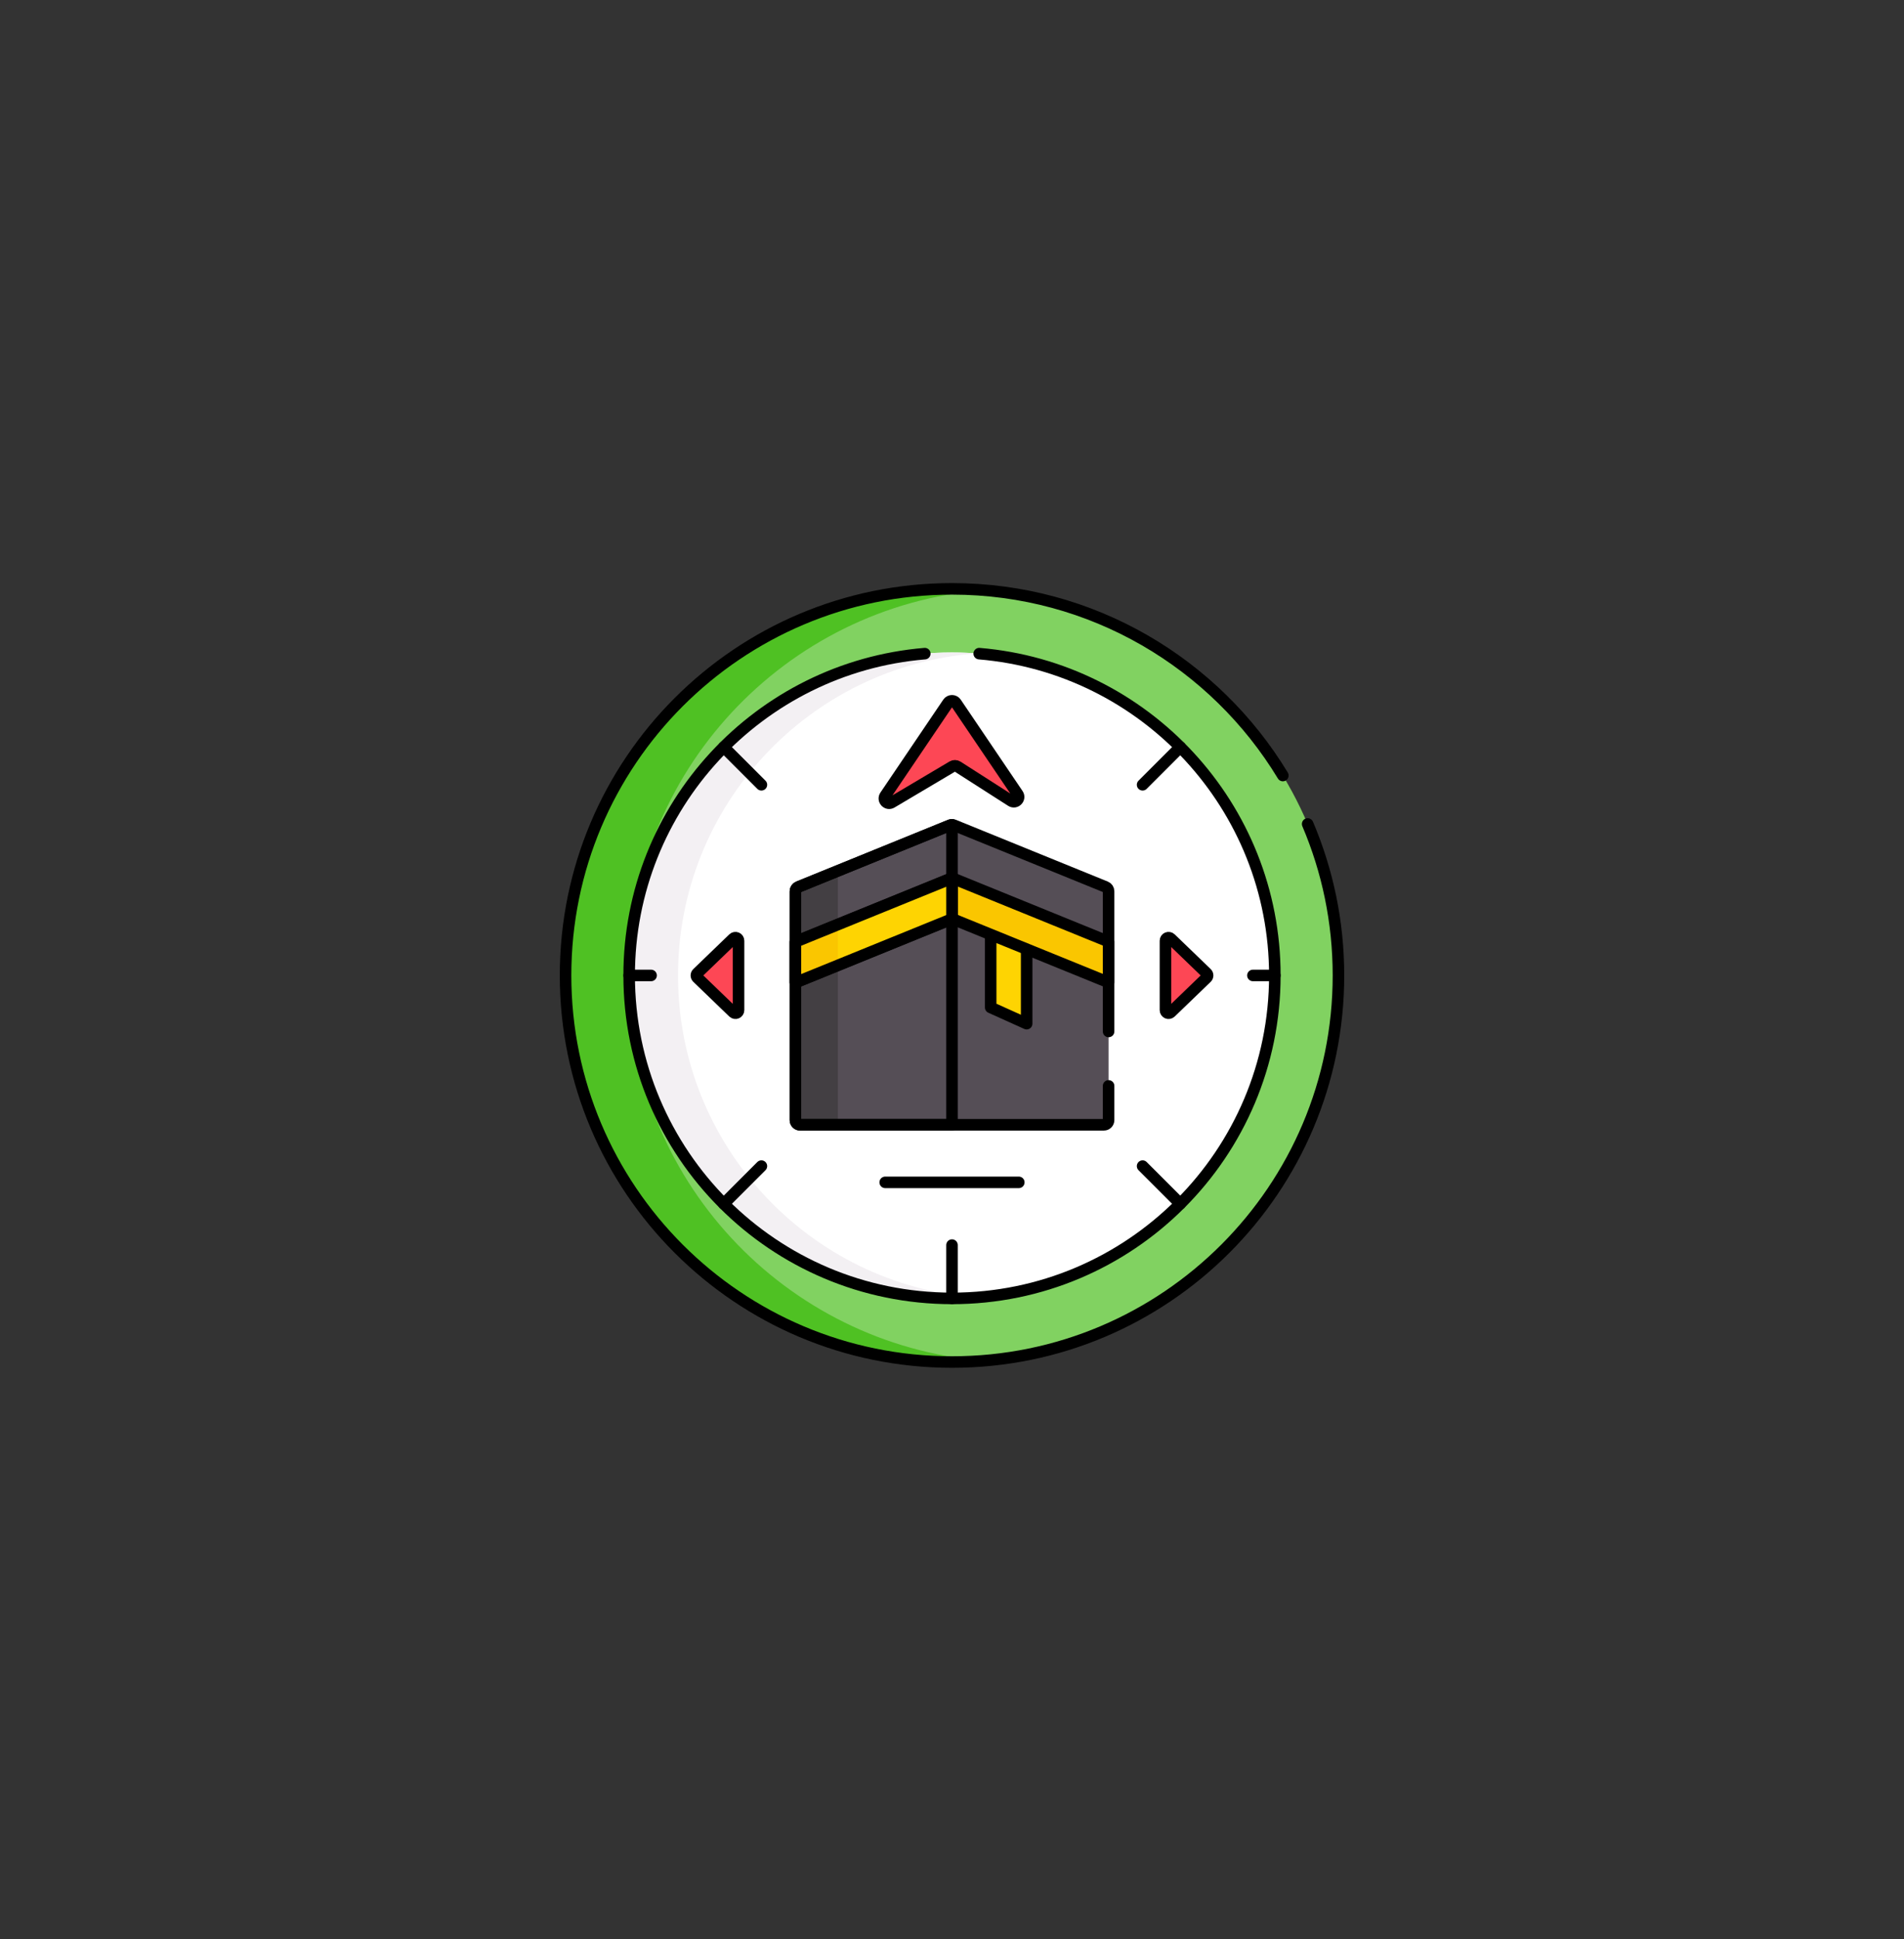 <svg width="165" height="168" viewBox="0 0 165 168" fill="none" xmlns="http://www.w3.org/2000/svg">
<rect x="0" y="0" width="165" height="168" fill="#333333" stroke="none"/>
<mask id="mask0_2019_87" style="mask-type:luminance" maskUnits="userSpaceOnUse" x="48" y="50" width="69" height="69">
<path d="M48 50H117V119H48V50Z" fill="white"/>
</mask>
<g mask="url(#mask0_2019_87)">
<path d="M115.989 84.5C115.989 102.996 100.996 117.989 82.5 117.989C64.004 117.989 49.011 102.996 49.011 84.5C49.011 66.004 64.004 51.011 82.5 51.011C100.996 51.011 115.989 66.004 115.989 84.5Z" fill="#81D261"/>
<path d="M54.469 84.5C54.469 66.923 68.01 52.511 85.229 51.122C84.329 51.049 83.419 51.011 82.5 51.011C64.004 51.011 49.011 66.004 49.011 84.5C49.011 102.996 64.004 117.989 82.5 117.989C83.419 117.989 84.329 117.951 85.229 117.878C68.01 116.489 54.469 102.077 54.469 84.5Z" fill="#4FC123"/>
<path d="M111.17 67.182C105.302 57.489 94.658 51.011 82.501 51.011C64.005 51.011 49.011 66.004 49.011 84.5C49.011 102.996 64.005 117.989 82.501 117.989C100.996 117.989 115.99 102.996 115.99 84.5C115.99 79.843 115.038 75.409 113.321 71.38" stroke="black" stroke-miterlimit="10" stroke-linecap="round" stroke-linejoin="round"/>
<path d="M110.477 84.5C110.477 99.951 97.951 112.477 82.5 112.477C67.049 112.477 54.523 99.951 54.523 84.5C54.523 69.049 67.049 56.523 82.5 56.523C97.951 56.523 110.477 69.049 110.477 84.5Z" fill="white"/>
<path d="M58.756 84.5C58.756 69.761 70.154 57.684 84.616 56.603C83.918 56.55 83.212 56.523 82.5 56.523C67.049 56.523 54.523 69.049 54.523 84.5C54.523 99.951 67.049 112.477 82.5 112.477C83.212 112.477 83.918 112.45 84.616 112.398C70.154 111.316 58.756 99.239 58.756 84.5Z" fill="#F3F0F3"/>
<path d="M80.142 56.623C65.794 57.821 54.523 69.844 54.523 84.5C54.523 99.951 67.049 112.477 82.5 112.477C97.951 112.477 110.477 99.951 110.477 84.5C110.477 69.844 99.206 57.821 84.858 56.623" stroke="black" stroke-miterlimit="10" stroke-linecap="round" stroke-linejoin="round"/>
<path d="M68.93 77.208V97.033C68.93 97.257 69.111 97.438 69.334 97.438H95.666C95.889 97.438 96.07 97.257 96.07 97.033V77.208C96.07 77.043 95.971 76.895 95.818 76.833L82.652 71.48C82.555 71.44 82.445 71.44 82.348 71.48L69.182 76.833C69.029 76.895 68.93 77.043 68.93 77.208Z" fill="#554E56"/>
<path d="M72.609 97.033V75.439L69.182 76.833C69.029 76.895 68.93 77.043 68.93 77.208V97.033C68.93 97.257 69.111 97.438 69.334 97.438H73.014C72.79 97.438 72.609 97.257 72.609 97.033Z" fill="#433F43"/>
<path d="M85.852 87.273L88.969 88.678V80.457L85.852 79.029V87.273Z" fill="#FED402"/>
<path d="M85.852 87.273L88.969 88.678V80.457L85.852 79.029V87.273Z" stroke="black" stroke-miterlimit="10" stroke-linecap="round" stroke-linejoin="round"/>
<path d="M96.07 89.352V77.208C96.07 77.043 95.971 76.895 95.818 76.833L82.652 71.48C82.555 71.44 82.445 71.44 82.348 71.48L69.182 76.833C69.029 76.895 68.93 77.043 68.93 77.208V97.033C68.93 97.257 69.111 97.438 69.334 97.438H95.666C95.889 97.438 96.07 97.257 96.07 97.033V94.068" stroke="black" stroke-miterlimit="10" stroke-linecap="round" stroke-linejoin="round"/>
<path d="M82.5 76.056L68.93 81.574V85.108L82.5 79.59L96.07 85.108V81.574L82.5 76.056Z" fill="#FAC600"/>
<path d="M82.5 76.056L68.93 81.574V85.108L82.5 79.59L96.07 85.108V81.574L82.5 76.056Z" stroke="black" stroke-miterlimit="10" stroke-linecap="round" stroke-linejoin="round"/>
<path d="M82.348 71.48L69.182 76.833C69.029 76.895 68.93 77.043 68.93 77.208V97.033C68.93 97.257 69.111 97.438 69.334 97.438H82.5V71.45C82.448 71.45 82.397 71.46 82.348 71.48Z" stroke="black" stroke-miterlimit="10" stroke-linecap="round" stroke-linejoin="round"/>
<path d="M68.93 81.591V85.125L82.5 79.607V76.073L68.93 81.591Z" fill="#FED402"/>
<path d="M72.609 80.095L68.93 81.591V85.125L72.609 83.629V80.095Z" fill="#FAC600"/>
<path d="M68.93 81.591V85.125L82.5 79.607V76.073L68.93 81.591Z" stroke="black" stroke-miterlimit="10" stroke-linecap="round" stroke-linejoin="round"/>
<path d="M82.158 60.888L76.712 68.936C76.464 69.302 76.885 69.748 77.265 69.523L82.54 66.396C82.674 66.316 82.842 66.319 82.974 66.403L87.634 69.385C88.012 69.626 88.451 69.176 88.199 68.804L82.842 60.888C82.678 60.646 82.322 60.646 82.158 60.888Z" fill="#FD4755"/>
<path d="M82.158 60.888L76.712 68.936C76.464 69.302 76.885 69.748 77.265 69.523L82.54 66.396C82.674 66.316 82.842 66.319 82.974 66.403L87.634 69.385C88.012 69.626 88.451 69.176 88.199 68.804L82.842 60.888C82.678 60.646 82.322 60.646 82.158 60.888Z" stroke="black" stroke-miterlimit="10" stroke-linecap="round" stroke-linejoin="round"/>
<path d="M82.5 107.859V112.477" stroke="black" stroke-miterlimit="10" stroke-linecap="round" stroke-linejoin="round"/>
<path d="M108.577 84.5H110.477" stroke="black" stroke-miterlimit="10" stroke-linecap="round" stroke-linejoin="round"/>
<path d="M54.523 84.5H56.423" stroke="black" stroke-miterlimit="10" stroke-linecap="round" stroke-linejoin="round"/>
<path d="M65.983 101.017L62.718 104.283" stroke="black" stroke-miterlimit="10" stroke-linecap="round" stroke-linejoin="round"/>
<path d="M102.283 64.718L99.017 67.983" stroke="black" stroke-miterlimit="10" stroke-linecap="round" stroke-linejoin="round"/>
<path d="M99.017 101.017L102.283 104.283" stroke="black" stroke-miterlimit="10" stroke-linecap="round" stroke-linejoin="round"/>
<path d="M62.718 64.718L65.983 67.983" stroke="black" stroke-miterlimit="10" stroke-linecap="round" stroke-linejoin="round"/>
<path d="M76.712 102.424H88.288" stroke="black" stroke-miterlimit="10" stroke-linecap="round" stroke-linejoin="round"/>
<path d="M60.431 84.694L63.547 87.698C63.718 87.863 64.003 87.742 64.003 87.504V81.496C64.003 81.258 63.718 81.137 63.547 81.302L60.431 84.306C60.321 84.412 60.321 84.588 60.431 84.694Z" fill="#FD4755"/>
<path d="M60.431 84.694L63.547 87.698C63.718 87.863 64.003 87.742 64.003 87.504V81.496C64.003 81.258 63.718 81.137 63.547 81.302L60.431 84.306C60.321 84.412 60.321 84.588 60.431 84.694Z" stroke="black" stroke-miterlimit="10" stroke-linecap="round" stroke-linejoin="round"/>
<path d="M104.569 84.694L101.453 87.698C101.282 87.864 100.997 87.742 100.997 87.504V81.496C100.997 81.258 101.282 81.137 101.453 81.302L104.569 84.306C104.679 84.412 104.679 84.588 104.569 84.694Z" fill="#FD4755"/>
<path d="M104.569 84.694L101.453 87.698C101.282 87.864 100.997 87.742 100.997 87.504V81.496C100.997 81.258 101.282 81.137 101.453 81.302L104.569 84.306C104.679 84.412 104.679 84.588 104.569 84.694Z" stroke="black" stroke-miterlimit="10" stroke-linecap="round" stroke-linejoin="round"/>
</g>
</svg>
